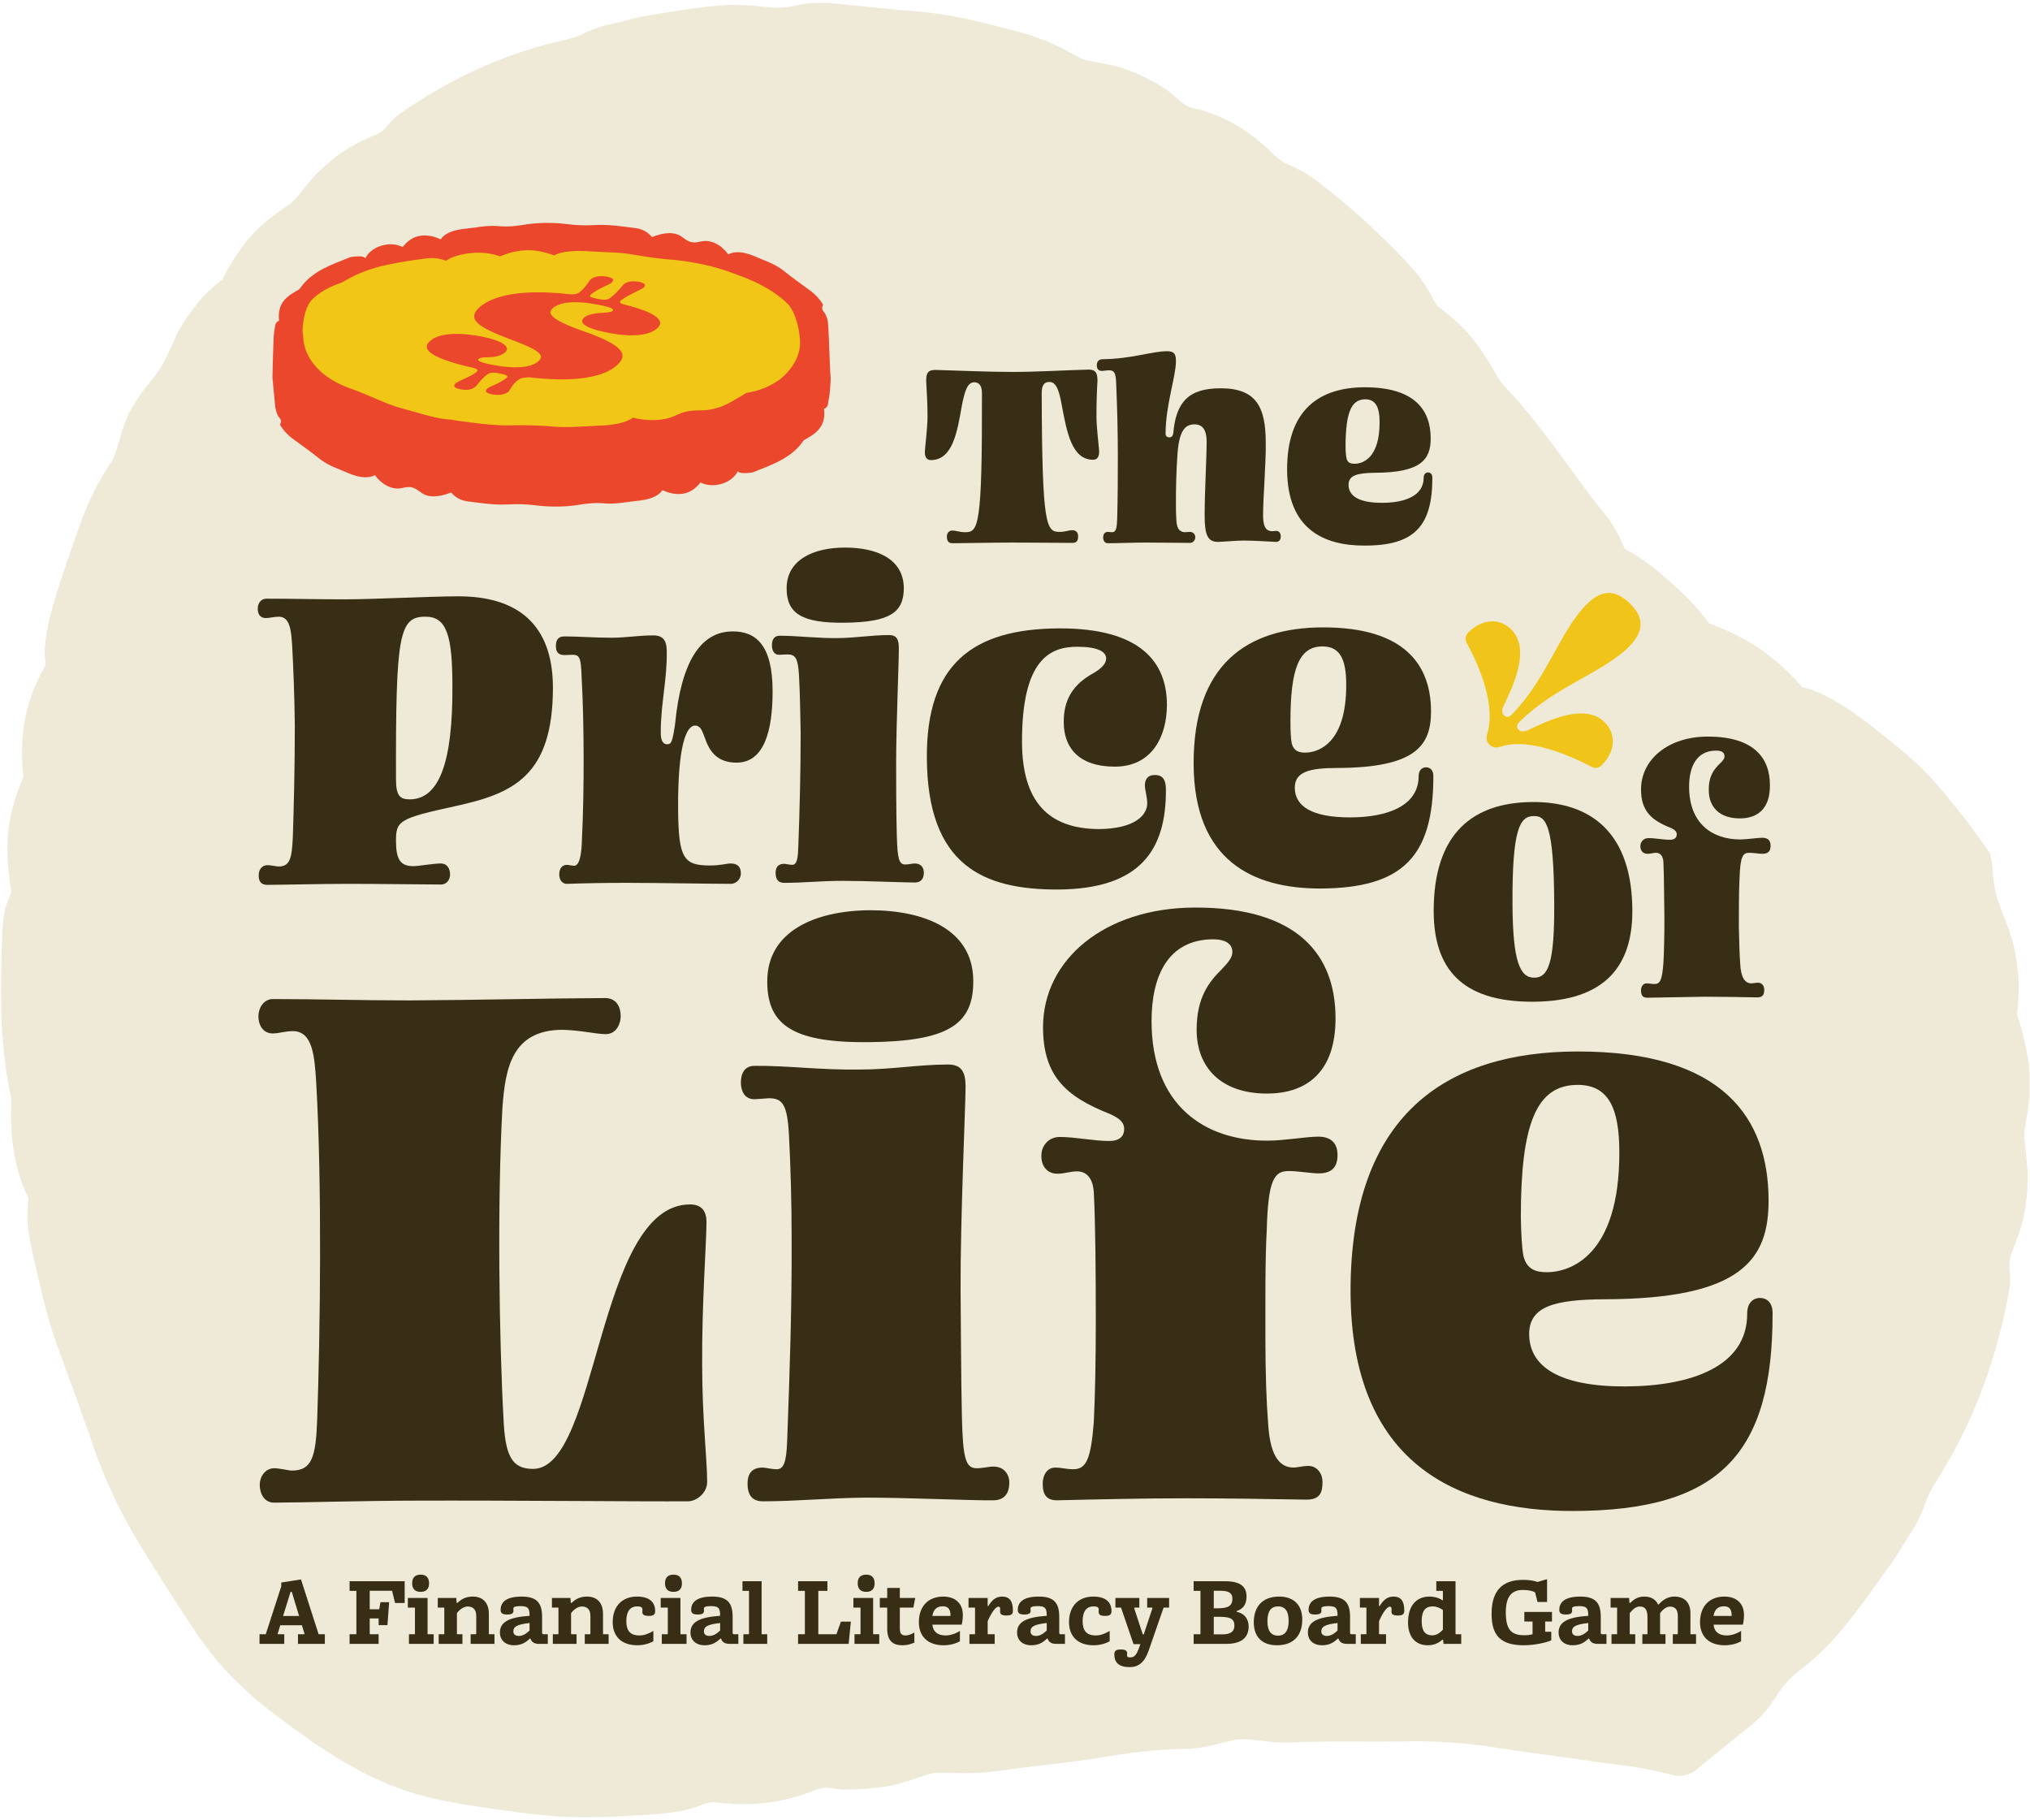 <svg xmlns="http://www.w3.org/2000/svg" width="608" height="545" fill="none" viewBox="0 0 608 545"><g clip-path="url(#clip0)"><path fill="#EFEAD7" d="M607.3 316.475C607.1 315.175 606.8 313.875 606.5 312.575C606.2 311.275 605.9 309.875 605.5 308.375C605.1 306.875 604.7 305.375 604.1 303.775C604.4 301.175 604.6 298.575 604.6 295.975C604.6 295.275 604.6 294.575 604.6 293.775C604.6 292.975 604.5 292.275 604.4 291.375C604.2 289.775 604 288.075 603.7 286.075C603.4 284.275 603 282.575 602.5 280.875C602 279.275 601.5 277.875 601 276.575L599.5 272.675C599.3 272.075 599 271.375 598.8 270.775C598.6 270.175 598.4 269.475 598.1 268.775C597.4 266.075 596.9 263.275 596.8 260.475C596.7 258.975 596.4 257.375 596.1 255.675L595.1 254.175C594.5 253.275 593.8 252.375 593.1 251.375C591.8 249.575 590.5 247.875 589.2 246.075C586.5 242.675 583.8 239.175 580.7 235.575C577.7 232.075 574.5 228.875 571 225.875C567.4 222.775 563.7 219.875 560.1 217.075C552.4 211.075 545.3 206.975 539.8 205.775C536 201.375 531.7 197.475 526.9 194.175C522.2 191.075 517.2 188.575 511.9 186.675C508.7 182.175 504.2 177.675 499.6 173.675C495.1 169.675 490.4 166.275 486.6 164.375C486 162.875 485.4 161.375 484.5 159.775C483.5 157.775 482.3 155.975 480.9 154.275C470.7 141.675 461.8 127.275 450.7 115.775C449.7 114.675 448.8 113.475 448.1 112.075C446.6 109.475 445.2 107.275 443.9 105.275C442.7 103.475 441.4 101.775 440 100.175C438.7 98.675 437.3 97.175 435.7 95.875C434 94.275 432.2 92.875 430.3 91.475C429.3 89.475 428.2 87.475 426.9 85.475C426.2 84.475 425.5 83.375 424.6 82.275C423.6 81.075 422.6 79.875 421.6 78.775C413.7 70.375 405.2 62.575 396.1 55.475C393.3 53.175 390.1 51.175 386.8 49.675C384.6 48.875 382.7 47.575 381.1 45.875C374.1 38.975 366.4 34.575 358.2 32.575C355.3 31.875 354.5 31.275 352.8 29.675C351.2 28.175 349.5 26.875 347.7 25.775C345.4 24.375 343 23.175 340.6 22.075C338.8 21.275 337 20.675 335.2 20.075C333.4 19.575 331.7 19.275 330.2 18.975C327.2 18.375 324.8 18.075 323.7 17.475C318.2 14.375 313.5 11.875 305.6 9.675C295.9 7.075 285.5 4.375 276.2 3.575C266.3 2.775 257.8 1.775 248.5 0.875C246.8 0.775 245.2 0.775 243.5 0.875C242.1 0.975 240.6 1.175 239.2 1.475C236.8 2.075 234.4 2.375 231.9 2.275C229 2.075 226.3 1.675 223.4 1.575C222 1.475 220.5 1.475 219 1.475C217.4 1.475 215.8 1.675 214.1 1.775C211.8 1.975 209.6 2.275 207.4 2.575C204.9 2.875 202.5 3.275 200 3.675C197.2 4.175 194.4 4.575 191.6 5.075L184.2 6.975C181 7.575 177.9 8.575 174.9 9.975C172.1 11.475 170 11.675 166.5 12.575C150 16.475 133.9 24.175 119.7 34.075C118.3 35.175 117 36.375 115.9 37.775C115.4 38.475 114.7 39.075 114 39.575C113.1 40.075 112.2 40.575 111.3 40.875C107 42.775 103.1 44.775 99.8 47.575C98.1 48.975 96.4 50.475 94.8 52.075C93.2 53.775 91.6 55.675 90 57.775C89.5 58.475 89 59.075 88.4 59.675C87.7 60.375 86.9 61.075 86.1 61.575C83.6 63.275 81.5 64.875 79.6 66.375C77.9 67.875 76.2 69.475 74.7 71.275C73.9 72.075 73.2 72.975 72.6 73.875C71.9 74.775 71.3 75.775 70.6 76.775C69.9 77.775 69.3 78.875 68.6 79.975C67.9 81.075 67.3 82.275 66.6 83.675C64.8 85.075 63.1 86.575 61.5 88.175C61.1 88.575 60.6 89.075 60.2 89.575C59.8 90.075 59.3 90.575 58.9 91.175C58 92.275 57.1 93.475 56.1 94.875C55.2 96.175 54.4 97.475 53.6 98.875C52.9 100.175 52.4 101.375 51.9 102.475L50.4 105.775C50.1 106.275 49.9 106.875 49.6 107.375C49.3 107.875 49.1 108.475 48.8 108.975C47.6 111.075 46.1 113.075 44.5 114.975C43.6 115.975 42.8 117.075 41.9 118.375C41 119.675 40.1 121.075 39.3 122.475C38.8 123.275 38.4 124.075 38.1 124.875C37.8 125.675 37.5 126.375 37.2 127.175C36.7 128.675 36.2 130.075 35.9 131.475C35.5 132.775 35.1 134.075 34.7 135.275C34.3 136.475 33.8 137.675 33.1 138.675C29.6 143.975 26.7 149.675 24.5 155.675C21.9 162.675 19.5 169.775 17.2 176.875C16.5 179.175 15.9 181.275 15.3 183.375C14.7 185.475 14.4 187.475 14 189.375C13.7 191.075 13.5 192.875 13.4 194.675C13.3 196.175 13.5 197.575 13.7 199.075C7.6 209.675 5.6 219.975 7 232.675C2.1 244.275 1.1 252.675 3.4 267.175C2.7 268.775 2.1 270.375 1.6 271.975C1.1 274.175 0.8 276.475 0.7 278.675C0.7 280.675 0.5 282.775 0.5 284.775L0.4 290.875C0.4 292.975 0.3 294.975 0.3 296.975C0.4 298.975 0.4 301.075 0.4 303.075C0.4 307.175 0.8 311.275 1.2 315.275C1.6 319.275 2.2 323.275 3 327.175C3.3 328.475 3.5 329.675 3.4 330.975C2.9 341.875 4.8 351.175 8.5 358.775C8.3 360.975 8.2 363.175 8.2 365.375C8.4 368.075 8.8 370.875 9.4 373.575L10.3 377.775L11.3 381.975C12 384.775 12.6 387.675 13.3 390.375C14.7 395.875 16.4 401.175 18.4 406.475C19.3 408.775 20.1 411.075 20.9 413.275C21.7 415.475 22.5 417.675 23.3 419.775L24.4 423.075C24.8 424.175 25.2 425.275 25.6 426.375C26.4 428.575 27.2 430.775 27.9 433.075C31.5 443.375 36.2 453.175 41.8 462.475C47.1 471.075 51.8 478.475 57.4 486.975C58.1 488.075 58.9 489.175 59.6 490.275L62.1 493.575C62.9 494.675 63.8 495.775 64.7 496.875L67.5 500.075L68.9 501.575C69.4 502.075 69.8 502.575 70.4 503.075L73.4 505.975C75.4 507.875 77.4 509.575 79.6 511.275C81.6 512.975 83.7 514.375 85.6 515.875L87.1 516.975C87.6 517.375 88.1 517.775 88.6 518.075L91.6 520.175L94.5 522.275L97.6 524.275L100.7 526.275C101.8 526.975 102.9 527.575 104 528.175C113.3 533.675 123.5 537.575 134.1 539.475C135.4 539.675 136.7 539.975 137.9 540.175C139.2 540.375 140.4 540.575 141.7 540.775L145.4 541.375L149.1 541.875C150.3 542.075 151.6 542.175 152.8 542.375C154 542.575 155.3 542.675 156.5 542.875C159 543.175 161.5 543.475 164.1 543.675C174 544.675 184.8 543.975 195.1 543.375C201.2 542.975 206.5 542.075 209.9 540.575C212.2 539.575 213.2 539.575 215.9 539.875C225.3 540.975 234.8 539.775 243.6 536.275C246.4 535.175 247.4 535.175 249.7 535.575C253.3 536.175 258.2 535.875 263.9 535.175C271.8 534.175 277.4 530.875 280.7 530.875C286.7 530.875 291.5 531.375 299.3 530.275C309.1 528.875 319.3 527.975 328.6 526.475C338.2 524.875 347.2 523.675 356.5 523.675C356.8 523.675 357.1 523.675 357.3 523.575C363.6 523.075 367.3 521.075 371.5 520.875C376.3 520.675 380.1 522.075 386.8 521.775C398 521.275 409.6 521.675 420.4 521.475C429.1 521.275 437.7 521.775 446.3 523.075C456.9 524.675 468.7 526.275 479.4 527.775C481.7 528.075 484 528.375 486.2 528.675L487.8 528.875L488.5 528.975L489.3 529.075L492.6 529.675C494.8 530.075 496.9 530.575 499.1 531.075C499.7 531.175 500.3 531.375 501 531.575C503.5 532.175 506.1 531.575 508 529.975C513.6 525.375 519.1 520.975 524.8 516.375C526.3 515.175 527.6 513.775 528.8 512.375C529.9 511.175 530.8 509.775 531.7 508.475C533.1 506.075 534.9 503.875 536.9 501.975C539.4 499.875 541.9 497.975 544.3 495.775C545.5 494.675 546.7 493.475 547.9 492.275C549.1 490.975 550.3 489.575 551.6 488.075C553.3 486.075 554.8 484.075 556.4 481.975C558.3 479.475 560.2 476.975 562 474.375C563.7 471.975 565.4 469.675 567.1 467.275L571.7 459.975C573.8 456.875 575.5 453.575 576.7 450.075C577.8 446.575 579.3 444.775 581.4 441.175C591.6 424.675 598.4 405.575 601.8 386.175C602.1 384.175 602.1 382.175 601.9 380.175C601.8 379.175 601.8 378.175 601.9 377.175C602.2 376.075 602.6 374.975 603 373.875C605 368.875 606.5 364.175 606.9 359.275C607.2 356.775 607.3 354.175 607.3 351.675C607.2 348.975 606.9 346.275 606.6 343.275C606.4 342.275 606.4 341.375 606.3 340.375C606.3 339.275 606.4 338.075 606.6 336.975C607.2 333.575 607.7 330.675 607.9 327.875C608.1 325.275 608.1 322.675 607.9 320.075C607.7 318.975 607.5 317.675 607.3 316.475Z"/><path fill="#382D15" d="M488.9 272.875C488.9 249.475 476.6 240.075 459 240.175C441.5 240.275 429.3 249.175 429.4 273.075C429.5 289.675 437.4 300.075 459.2 299.975C481.1 299.875 488.9 288.875 488.9 272.875ZM465.5 270.675C465.6 288.475 463.7 292.775 459.5 292.775C455.2 292.775 453.1 287.875 453 270.775C452.9 248.175 455.2 244.375 459.4 244.375C463.2 244.275 465.4 247.575 465.5 270.675Z"/><path fill="#382D15" d="M493.4 255.675C494.5 255.675 495.1 255.375 496 255.375C497.5 255.375 498.1 256.675 498.2 258.075C498.4 262.275 498.4 268.875 498.5 275.075C498.5 280.275 498.4 284.875 498.2 288.475C497.8 293.575 497.2 294.675 495.5 294.675C494.7 294.675 493.9 294.475 493.2 294.475C492 294.475 491.5 295.575 491.5 296.575C491.5 298.075 492 298.775 493.4 298.775C499.1 298.675 504.8 298.575 510.5 298.475C515.8 298.475 521 298.575 526.3 298.675C528.1 298.675 528.4 297.675 528.4 296.375C528.4 295.275 527.8 294.275 526.5 294.275C525.9 294.275 525 294.475 524.6 294.475C522.4 294.475 521.4 292.375 521.2 288.575C521 285.875 520.9 281.775 520.8 277.475C520.8 272.475 520.8 267.075 521 263.175C521.2 256.375 522 255.375 523.9 255.375C525.2 255.375 526.9 255.675 527.8 255.675C529.4 255.675 530.3 255.075 530.3 253.275C530.3 251.875 529.7 250.875 527.8 250.875C526.3 250.875 523.3 251.375 521.2 251.375C513 251.375 505.9 246.775 505.9 235.575C505.9 229.775 508 224.775 514 224.775C515.7 224.775 516.5 225.375 516.5 226.475C516.5 227.175 516 227.875 515 228.775C513.4 230.375 511.7 232.375 511.8 236.675C511.8 241.575 514.9 245.075 521.1 245.075C526 245.075 530.2 242.575 530.1 235.075C530.1 226.975 525.3 220.575 511.5 220.575C499.6 220.575 491.5 227.475 491.5 236.375C491.5 242.775 494.5 245.575 500.3 247.875C501.7 248.475 502.2 249.075 502.2 249.875C502.2 250.775 501.6 251.475 500.2 251.475C498.2 251.475 495.8 250.975 493.7 250.975C492.2 250.975 491.3 252.175 491.3 253.375C491.3 254.875 492.2 255.675 493.4 255.675Z"/><path fill="#382D15" d="M181.4 309.675C184.8 309.675 185.9 306.275 185.9 304.375C185.9 300.775 184 298.875 181.3 298.875C161.9 298.975 143.7 299.475 122.6 299.575C107.8 299.575 95.1 299.175 81.7 299.175C79.3 299.175 77.4 301.375 77.4 304.475C77.4 306.675 78.6 309.475 81.7 309.475C83.4 309.475 85.5 308.775 87.7 308.775C93.7 308.775 94.2 316.375 94.7 324.075C96.5 355.175 95.9 399.275 95 425.075C94.6 436.375 93.4 440.375 87.4 440.375C86.4 440.375 83.8 439.675 82.1 439.675C79.7 439.675 77.8 441.875 77.8 444.675C77.8 447.075 79 449.975 82.1 449.975C89.3 449.975 110.4 449.375 124.7 449.375C152.2 449.275 192 449.675 206.1 449.575C208.5 449.575 211.8 447.175 211.8 443.775C211.8 436.875 210.3 425.075 210.3 408.375C210.2 390.375 211.6 371.775 211.6 365.975C211.6 362.375 209.9 360.675 206.6 360.675C178.8 360.775 179.3 439.775 159.7 439.875C153.2 439.875 151.3 435.875 150.8 424.775C149.5 401.075 148.9 359.675 150.5 331.375C151.4 319.875 153.3 308.375 168.6 308.375C174.3 308.575 178.6 309.675 181.4 309.675Z"/><path fill="#382D15" d="M260.6 272.575C244.1 272.675 229.7 278.875 229.8 293.975C229.8 307.175 237.8 312.375 260.7 312.075C283.6 311.775 291.6 306.975 291.5 293.775C291.5 278.475 277.1 272.575 260.6 272.575ZM226 319.175C222.9 319.175 221.9 321.575 221.9 324.175C221.9 326.575 222.9 329.175 226 329.175C226.7 329.175 228.2 328.975 230.3 328.875C234.4 328.875 235.8 330.775 236.3 339.875C236.8 349.175 237.1 360.475 237.1 370.775C237.2 391.175 236.5 411.675 235.8 430.375C235.6 435.675 235.4 439.975 232.7 439.975C231 439.975 229.3 439.475 228.4 439.475C225.5 439.475 223.9 440.975 223.9 444.275C223.9 448.075 225.6 449.575 228.5 449.575C238.6 449.575 248.1 448.575 259.4 448.475C272.3 448.475 291 449.375 297.5 449.275C300.9 449.275 302.3 447.075 302.3 443.975C302.3 441.575 300.8 439.175 297.5 439.175C296.1 439.175 294.4 439.675 292.5 439.675C289.1 439.675 288.4 436.375 288.1 424.375C287.8 412.175 287.8 393.275 287.7 386.075C287.6 365.975 289.2 330.275 289.2 325.475C289.2 320.975 288 318.775 283.9 318.775C275.3 318.775 266.9 320.275 257.8 320.275C245.6 320.475 236 319.075 226 319.175Z"/><path fill="#382D15" d="M316.6 351.475C319 351.475 320.4 350.775 322.6 350.775C326 350.775 327.4 353.675 327.6 356.975C328.1 366.575 328.2 381.375 328.2 395.475C328.2 407.175 328 417.775 327.6 425.875C326.7 437.375 325.2 439.975 321.4 439.975C319.5 439.975 317.8 439.475 316.1 439.475C313.5 439.475 312.3 441.875 312.3 444.275C312.3 447.675 313.5 449.275 316.6 449.275C329.5 448.975 342.5 448.675 355.4 448.675C367.4 448.675 379.3 448.875 391.3 449.075C395.4 449.075 396.1 446.875 396.1 443.775C396.1 441.375 394.6 438.975 391.8 438.975C390.4 438.975 388.4 439.475 387.5 439.475C382.5 439.475 380.3 434.675 379.8 426.075C379.3 419.875 379 410.775 379 400.975C379 389.675 378.9 377.275 379.4 368.375C379.8 353.075 381.7 350.675 386 350.675C388.9 350.675 392.7 351.375 394.9 351.375C398.5 351.375 400.6 349.875 400.6 345.875C400.6 342.775 399.1 340.375 394.8 340.375C391.4 340.375 384.5 341.575 379.7 341.575C361 341.675 344.9 331.175 344.9 305.775C344.9 292.575 349.6 281.375 363.3 281.275C367.1 281.275 369.1 282.675 369.1 285.075C369.1 286.775 367.9 288.175 365.8 290.375C362.2 293.975 358.4 298.575 358.4 308.375C358.4 319.375 365.4 327.475 379.5 327.475C390.5 327.475 400.1 321.875 400 304.675C399.9 286.275 389.1 271.675 357.8 271.775C330.7 271.875 312.4 287.475 312.4 307.575C312.4 322.175 319.2 328.375 332.4 333.575C335.5 334.975 336.7 336.175 336.7 338.075C336.7 340.275 335.3 341.675 332.2 341.675C327.6 341.675 322.1 340.475 317.4 340.475C314 340.475 311.9 343.175 311.9 345.975C311.8 349.575 314 351.475 316.6 351.475Z"/><path fill="#382D15" d="M530.9 393.175C530.9 390.075 529.2 388.675 527.1 388.675C525.2 388.675 523.3 390.075 523.3 393.275C523.4 409.275 506.4 415.075 487 415.175C467.1 415.275 458 409.275 458 399.475C458 391.075 465.9 389.175 480.5 389.075C521.7 388.975 529.8 377.175 529.7 359.275C529.6 335.075 516.4 314.775 472.3 314.875C433 314.975 404.4 333.975 404.5 386.875C404.7 438.075 436.1 452.575 471.3 452.475C515.2 452.375 531 435.275 530.9 393.175ZM472.5 324.875C481.6 324.875 485 331.575 485 344.975C485.1 376.375 470 380.975 463.3 380.975C459.9 380.975 457.3 380.075 456.3 376.175C455.8 373.775 455.6 369.475 455.5 364.475C455.5 336.875 460 324.875 472.5 324.875Z"/><path fill="#382D15" d="M135.5 205.575C135.6 227.875 131.7 239.275 122.8 239.375C119.9 239.375 118.6 238.475 118.6 233.375C118.5 190.375 119.5 184.675 127.3 184.675C133.8 184.575 135.5 190.275 135.5 205.575ZM80 264.975C84.2 264.975 96 264.675 104.5 264.675C113.9 264.675 127.5 264.875 132.1 264.875C133.9 264.875 134.8 263.275 134.8 261.875C134.8 259.975 133.8 258.575 132.1 258.575C129.7 258.575 125.4 259.375 123.8 259.375C119.9 259.375 118.6 257.375 118.6 251.775C118.6 245.775 119.5 245.075 136.5 241.375C153.3 237.675 165.7 232.675 165.6 205.675C165.5 186.775 154.8 178.475 137 178.575C129.1 178.575 112 179.475 103.3 179.475C94.7 179.475 87.4 179.275 79.8 179.275C78.3 179.275 77.2 180.475 77.2 182.275C77.2 183.875 77.9 185.175 79.8 185.075C80.8 185.075 82.1 184.675 83.5 184.675C86.9 184.675 87.2 188.875 87.5 193.275C87.9 200.475 88.2 208.875 88.3 217.175C88.3 229.575 88 241.875 87.7 250.775C87.4 257.175 86.8 259.475 83.4 259.475C82.9 259.475 81.1 259.075 80.1 259.075C78.6 259.075 77.5 260.275 77.5 261.975C77.4 263.775 78.1 264.975 80 264.975Z"/><path fill="#382D15" d="M174.3 251.275C174.2 254.975 173.8 259.275 171.9 259.275C171.6 259.275 170.1 258.975 169.9 258.975C168.1 258.975 167.5 260.375 167.5 261.875C167.5 263.275 168.2 264.775 170 264.675C175.3 264.475 181.3 264.375 187.7 264.375C196.5 264.375 213.7 264.675 218.8 264.675C220.7 264.675 221.9 263.075 221.9 261.575C221.9 259.375 220.7 258.575 218.8 258.575C217.7 258.575 215.7 259.175 212.7 259.175C204.7 259.175 203.2 257.075 203.1 242.075C203 223.475 205.5 217.375 208.1 217.275C209.9 217.275 210.3 218.875 211.2 221.175C212.7 225.675 215.4 228.375 220.6 228.375C229 228.375 231.4 218.575 231.4 206.975C231.4 193.075 226.3 189.075 219.5 189.075C209.7 189.075 204 198.375 202.2 216.775C201.4 222.175 201.1 222.875 199.8 222.875C198.7 222.875 197.9 221.975 197.9 219.375C197.9 210.575 199.8 203.775 199.7 195.175C199.7 192.475 199.1 190.275 195.7 190.275C191.2 190.275 187.4 190.975 183.2 190.975C177.9 190.975 173.3 190.575 169.1 190.575C166.9 190.575 166.5 191.975 166.5 193.475C166.5 194.875 166.9 196.175 169.1 196.175C169.6 196.175 170.3 196.075 171.5 196.075C173.7 196.075 174 197.175 174.2 202.775C174.6 209.875 174.8 218.275 174.8 227.475C174.8 235.075 174.7 243.075 174.3 251.275Z"/><path fill="#382D15" d="M253.1 163.975C243.7 163.975 235.6 167.575 235.6 176.175C235.6 183.675 240.1 186.675 253.2 186.475C266.3 186.275 270.7 183.575 270.7 176.075C270.6 167.275 262.5 163.975 253.1 163.975ZM233.5 190.375C231.7 190.375 231.2 191.775 231.2 193.275C231.2 194.675 231.8 196.175 233.5 196.075C233.9 196.075 234.7 195.975 235.9 195.975C238.2 195.975 239 197.075 239.3 202.175C239.6 207.475 239.7 213.875 239.8 219.675C239.8 231.275 239.5 242.875 239.1 253.575C239 256.575 238.8 258.975 237.3 258.975C236.3 258.975 235.4 258.675 234.9 258.675C233.3 258.675 232.3 259.475 232.3 261.375C232.3 263.575 233.3 264.375 234.9 264.375C240.6 264.375 246 263.775 252.4 263.775C259.7 263.775 270.3 264.275 274 264.275C275.9 264.275 276.7 263.075 276.7 261.275C276.7 259.875 275.9 258.575 274 258.575C273.2 258.575 272.2 258.875 271.1 258.875C269.2 258.875 268.8 256.975 268.6 250.175C268.4 243.275 268.4 232.475 268.4 228.375C268.4 216.975 269.3 196.675 269.2 193.975C269.2 191.375 268.5 190.175 266.2 190.175C261.3 190.175 256.6 190.975 251.4 191.075C244.6 191.175 239.2 190.375 233.5 190.375Z"/><path fill="#382D15" d="M306.1 222.375C306 197.275 314.6 193.675 322.7 193.675C328.8 193.675 331.3 195.175 331.3 197.175C331.3 198.775 329.9 200.175 327.5 201.575C322.8 204.175 318.5 208.175 318.6 216.275C318.6 223.875 323.1 229.575 333.9 229.575C345.2 229.575 349.5 220.275 349.5 211.075C349.5 198.475 341.8 188.075 317.2 188.175C291 188.275 277.5 199.175 277.6 226.775C277.7 259.375 294.7 266.375 316.7 266.375C342 266.275 349.3 254.075 349.2 236.375C349.2 233.475 348.2 232.075 345.9 232.075C343.6 232.075 342.9 233.575 342.9 235.175C342.9 236.575 343.6 238.575 343.6 240.575C343.6 243.975 340.1 248.175 329.1 248.275C313.8 248.175 306.2 239.875 306.1 222.375Z"/><path fill="#382D15" d="M429.3 232.375C429.3 230.575 428.3 229.775 427.1 229.775C426 229.775 424.9 230.575 424.9 232.375C424.9 241.475 415.3 244.775 404.3 244.775C393 244.775 387.8 241.475 387.8 235.875C387.8 231.075 392.3 229.975 400.6 229.975C424 229.875 428.6 223.275 428.6 213.075C428.6 199.375 421 187.775 396 187.875C373.7 187.975 357.4 198.775 357.5 228.775C357.6 257.875 375.4 266.075 395.4 266.075C420.4 265.975 429.3 256.275 429.3 232.375ZM396.1 193.575C401.3 193.575 403.2 197.375 403.2 204.975C403.3 222.775 394.7 225.375 390.9 225.375C389 225.375 387.5 224.875 386.9 222.675C386.6 221.275 386.5 218.875 386.5 215.975C386.5 200.375 389 193.575 396.1 193.575Z"/><path fill="#382D15" d="M303.3 111.375C295.5 111.375 287.7 110.975 280.1 110.775C277.6 110.775 277.4 112.175 277.4 114.175C277.6 117.475 277.8 121.075 277.8 124.675C277.8 128.475 277 134.075 277 135.475C277 136.875 277.6 137.775 278.8 137.775C285.3 137.775 286.7 129.475 288.1 121.375C289 116.875 289.8 114.475 291.8 114.475C293.4 114.475 294.1 115.675 294.1 117.775C294.2 158.075 293 159.375 289 159.375C287.4 159.375 286.4 158.875 285.2 158.875C284.3 158.875 283.6 159.575 283.6 160.675C283.6 161.775 283.9 162.675 285.3 162.675C288.2 162.675 297.1 162.475 303.2 162.475C309.4 162.475 318.3 162.575 321.2 162.575C322.6 162.575 322.9 161.775 322.9 160.575C322.9 159.375 322.2 158.775 321.2 158.775C320 158.775 319.1 159.275 317.4 159.275C313.4 159.275 312.1 157.975 312 117.675C312 115.575 312.6 114.375 314.3 114.375C316.3 114.375 317.2 116.775 318 121.275C319.5 129.375 321 137.675 327.4 137.675C328.6 137.675 329.2 136.775 329.2 135.375C329.2 133.975 328.4 128.375 328.4 124.575C328.4 120.975 328.5 117.375 328.7 114.075C328.7 112.075 328.4 110.675 326.1 110.675C318.5 110.875 310.7 111.375 303.3 111.375Z"/><path fill="#382D15" d="M352.3 155.275C352.2 153.875 352.2 152.275 352.2 150.375C352.2 145.975 352.3 141.275 352.6 137.075C353 129.075 354.8 127.075 357.8 127.075C360.4 127.075 361.3 129.075 361.4 131.875C361.4 137.375 360.8 147.075 360.8 154.375C360.8 160.175 361.7 162.275 364.8 162.275C367.5 162.175 370.1 161.875 372.5 161.875C376 161.875 379.5 162.175 382.2 162.275C383.2 162.275 383.6 161.475 383.6 160.675C383.6 159.775 383.2 158.975 382.2 158.975C382 158.975 381.4 159.075 381.1 159.075C379 159.075 378.3 157.475 378.3 154.275C378.3 149.175 379.2 138.475 379.1 132.575C379.1 121.675 376.1 116.275 365.6 116.275C356 116.275 352.2 120.375 351.4 129.775C351.3 130.475 350.9 130.975 350.3 130.975C349.5 130.975 349.1 130.575 349.1 129.875C349.1 121.275 352.2 112.775 352.2 108.175C352.2 105.975 351.7 105.175 349.5 105.175C345.1 105.175 338.9 107.475 330.2 107.575C329 107.575 328.5 108.375 328.5 109.375C328.5 110.475 329 111.075 330.1 111.075C330.5 111.075 331.6 110.875 332.1 110.875C333.8 110.875 334.2 111.775 334.3 114.775C334.6 121.975 334.8 128.975 334.8 136.275C334.8 142.275 334.8 148.475 334.6 155.475C334.5 157.675 334.4 159.375 333.1 159.375C332.9 159.375 331.9 159.275 331.8 159.275C330.8 159.275 330.4 160.075 330.4 160.975C330.4 161.775 330.8 162.675 331.8 162.675C334.4 162.675 339.3 162.475 343.1 162.475C347.8 162.475 353.3 162.575 356.4 162.575C357.4 162.575 358 161.675 358 160.875C358 160.075 357.4 159.275 356.4 159.275C356.2 159.275 355.2 159.375 354.7 159.375C353 159.175 352.4 157.975 352.3 155.275Z"/><path fill="#382D15" d="M429 143.075C429 141.975 428.4 141.475 427.7 141.475C427 141.475 426.4 141.975 426.4 143.075C426.4 148.575 420.6 150.575 413.9 150.575C407.1 150.575 403.9 148.575 403.9 145.175C403.9 142.275 406.6 141.675 411.6 141.575C425.8 141.575 428.5 137.475 428.5 131.275C428.5 122.975 423.9 115.975 408.8 115.975C395.3 115.975 385.4 122.575 385.5 140.775C385.6 158.375 396.4 163.375 408.5 163.375C423.6 163.475 429 157.575 429 143.075ZM408.9 119.575C412 119.575 413.2 121.875 413.2 126.475C413.2 137.275 408.1 138.875 405.7 138.875C404.5 138.875 403.6 138.575 403.3 137.275C403.1 136.475 403 134.975 403 133.275C403.1 123.775 404.6 119.575 408.9 119.575Z"/><path fill="#EA472C" d="M247.3 94.275C247.2 93.975 247 93.675 246.8 93.475C246.1 92.575 246.1 92.275 246.5 91.275V91.175C245.5 89.575 244.3 88.275 243 87.275C239.8 84.875 237.4 83.275 234.7 81.075C231.9 78.875 229 78.075 226.1 76.775C223.2 75.575 220.4 74.975 218.1 76.175C217.7 75.675 217.4 75.175 216.9 74.775C215 72.775 212.3 71.775 210.1 72.275C207.7 72.875 206.7 72.675 205 71.475L204.3 70.975C202.2 69.375 199.1 69.475 195.3 70.975C194.1 69.675 192.7 68.575 190.1 68.275C187.6 67.975 182.5 67.175 178.7 67.375C174.9 67.575 172.8 67.475 169.5 67.075C166.3 66.675 161.6 66.575 157.8 67.175C154 67.775 152.1 67.975 148.8 67.675C145.5 67.475 142.6 68.175 139.5 68.475C136.4 68.775 133.4 69.575 132 71.675C129.6 70.575 127.5 70.275 125.5 70.675C123.6 71.075 122 72.175 120.6 73.975C118.4 72.875 116 72.975 113.9 73.675C111.9 74.375 110.2 75.675 109.4 77.375C109.2 76.775 107.8 76.575 105 76.975C102.3 78.075 99.5 79.075 96.8 80.475C94.2 81.875 91.7 83.675 90 86.175C89.7 86.675 89.2 86.875 88.7 87.175C84.7 89.375 83.1 91.775 83.6 96.175C83.4 95.975 83 96.175 82.5 97.075C82.4 97.675 82.3 98.275 82.2 98.775C81.8 100.575 81.7 110.775 81.6 113.075C81.9 115.875 82.1 118.675 82.4 121.475C82.5 122.375 82.7 123.375 83.1 124.175C83.2 124.475 83.4 124.775 83.6 124.975C84.3 125.875 84.3 126.175 83.9 127.175V127.275C84.9 128.875 86.1 130.175 87.4 131.175C90.6 133.575 93 135.175 95.7 137.375C98.5 139.575 101.4 140.375 104.3 141.675C107.2 142.875 110 143.475 112.3 142.275C112.7 142.775 113 143.275 113.5 143.675C115.4 145.675 118.1 146.675 120.3 146.175C122.7 145.575 123.7 145.775 125.4 146.975L126.1 147.475C128.2 149.075 131.3 148.975 135.1 147.475C136.3 148.775 137.7 149.875 140.3 150.175C142.8 150.475 147.9 151.275 151.7 151.075C155.5 150.875 157.6 150.975 160.9 151.375C164.1 151.775 168.8 151.875 172.6 151.275C176.4 150.675 178.3 150.475 181.6 150.775C184.9 150.975 187.8 150.275 190.9 149.975C194 149.675 197 148.875 198.4 146.775C200.8 147.875 202.9 148.175 204.9 147.775C206.8 147.375 208.4 146.275 209.8 144.475C212 145.575 214.4 145.475 216.5 144.775C218.5 144.075 220.2 142.775 221 141.075C221.2 141.675 222.6 141.875 225.4 141.475C228.1 140.375 230.9 139.375 233.6 137.975C236.2 136.575 238.7 134.775 240.4 132.275C240.7 131.775 241.2 131.575 241.7 131.275C245.7 129.075 247.3 126.675 246.8 122.275C247 122.475 247.4 122.275 247.9 121.375C248 120.775 248.1 120.175 248.2 119.675C248.6 117.875 248.7 115.575 248.8 113.275C248.5 110.475 248.3 99.775 248 96.975C248 96.075 247.7 95.075 247.3 94.275Z"/><path fill="#F2C617" d="M235.8 90.875C233.7 88.775 231 86.975 228 85.375C226.5 84.575 224.9 83.875 223.2 83.175L218.9 81.575C213.4 79.575 207.9 78.475 202.4 77.875C198.1 77.575 194 76.975 189.8 76.275C185.8 75.475 181.1 75.575 176.9 75.275C172.3 74.975 168.4 75.175 165.9 76.475C160.2 74.275 155.1 74.475 149.8 76.775C147 75.775 144 75.475 141.1 75.775C138.1 76.075 135.3 76.875 133.6 78.075C132.1 77.575 130.4 77.075 127.8 77.375C123.8 77.875 119.7 78.475 115.6 79.375C111.5 80.275 107.4 81.675 103.3 84.075C102.6 84.575 101.7 84.875 100.8 85.175C98 86.275 95.7 87.575 93.6 89.575C91.6 91.575 90.8 95.175 90.6 99.175L90.8 100.475C90.8 103.175 91.7 105.675 93 107.675C94.2 109.575 95.7 110.975 97 112.075C99.8 114.275 102.3 115.375 104.8 116.275C110.5 118.275 115.2 120.875 120.3 122.275C125 123.475 129.3 125.075 133.9 125.575C134.3 125.675 134.7 125.575 135.2 125.675C135.8 125.775 136.3 125.875 136.9 125.975C142.2 126.675 147.7 127.475 152.8 127.375C157.3 127.275 161.8 127.375 166.2 127.775C170.3 128.075 174.9 127.675 179.2 127.475C183.5 127.375 187.3 126.675 189.6 125.075C193.8 126.175 198.8 126.075 202 124.575C205.1 123.075 206.8 122.875 210.3 122.875C212.1 122.875 214 122.475 216 121.775C217 121.375 218.1 120.875 219.1 120.275C219.9 119.775 222 118.675 223.5 117.675C227.6 117.075 232.1 115.175 234.8 112.575C237.5 109.975 239.4 106.775 239.6 103.275C239.8 99.875 238.4 93.375 235.8 90.875Z"/><path fill="#EA472C" d="M155.2 113.775C153.1 115.375 152.9 116.775 152.2 117.375C151.1 118.175 149.4 118.475 147.3 118.075C145.3 117.675 145.1 116.975 146.2 116.175C146.9 115.675 149.7 114.775 151.7 113.175C152.6 112.475 151.4 112.175 149.3 111.775C147.3 111.375 146.5 111.675 145.9 112.175C143.7 113.875 143.1 115.275 142.3 115.875C141.3 116.675 139.9 116.975 137.9 116.575C135.9 116.175 135.6 115.475 136.6 114.675C137.5 113.975 140.6 112.975 142.5 111.575C143.2 111.075 143.3 110.575 141.8 110.175C127.7 106.975 126.1 104.175 129.1 101.875C131.6 99.875 137 99.375 144.2 100.775C150.5 101.975 153.2 103.975 151.2 105.575C149.8 106.675 148 106.975 146.3 106.975C144.7 106.975 143.8 107.075 143.4 107.475C142.7 107.975 144.1 108.675 148.2 109.375C153.9 110.475 158.8 110.075 160.9 108.475C163.7 106.375 161.4 104.775 152.5 101.475C143.5 98.075 139 95.475 144.3 91.475C148.4 88.375 156.5 86.575 170.3 88.075C171.7 88.275 172.8 88.075 173.5 87.575C175.8 85.775 176.2 84.175 177 83.575C178.1 82.775 179.8 82.475 181.9 82.875C183.9 83.275 184.1 83.975 183 84.775C182.2 85.375 179.2 86.375 177 88.175C176.1 88.875 177.3 89.175 179.4 89.575C181.4 89.975 182.2 89.675 182.8 89.175C185.2 87.375 186.1 85.775 186.9 85.075C187.9 84.275 189.4 84.075 191.3 84.375C193.3 84.775 193.6 85.475 192.6 86.275C192 86.675 188.3 88.275 186.2 89.775C185.5 90.275 185.4 90.775 186.9 91.175C196.6 93.575 199.7 96.175 196.5 98.575C194.1 100.475 189.2 100.975 182.8 99.775C176.3 98.575 172.7 96.875 175.1 94.975C176.3 94.075 178.5 93.775 180.6 93.675C181.9 93.575 183 93.475 183.4 93.175C184.1 92.575 183.2 91.975 178.7 91.175C172 89.875 167.8 90.575 165.8 92.075C163.9 93.575 164 95.475 175.3 99.375C187.4 103.675 188.4 106.575 184.2 109.875C179.8 113.275 171 114.475 158.5 112.975C157 113.075 155.9 113.175 155.2 113.775Z"/><path fill="#F0C418" d="M488 193.575C480.1 201.475 465.5 205.675 455 216.275C454.2 217.075 454.2 217.875 454.9 218.575C455.5 219.175 456.5 219.175 457.8 218.575C463.5 215.875 474.7 210.375 480.6 216.275C484 219.675 484 224.775 479.8 229.075C478.8 230.075 477.8 230.275 476.4 229.475C468.6 225.475 457.1 220.875 449.2 223.675C447.8 224.075 446.8 223.675 446.1 222.975C445.4 222.275 445 221.375 445.4 219.875C448 211.775 443.6 200.375 439.4 192.775C438.7 191.575 438.8 190.475 439.8 189.375C444 185.175 449.2 185.075 452.6 188.475C458.6 194.375 453.1 205.575 450.4 211.275C449.7 212.575 449.8 213.575 450.4 214.175C451.1 214.875 451.9 214.875 452.7 214.075C463.2 203.475 467.3 188.875 475.2 180.975C480.7 175.475 484.9 177.575 488.1 180.675C491.3 183.775 493.5 187.975 488 193.575Z"/><path fill="#382D15" d="M97.291 492.266V489.386H95.431L90.151 472.976L84.241 473.906V475.046L79.591 489.386H77.731V492.266H85.141V489.386H83.251L83.161 489.266L83.941 486.686H90.421L91.201 489.266L91.111 489.386H89.251V492.266H97.291ZM89.581 483.926H84.781L87.031 476.696H87.391L89.581 483.926ZM113.403 492.266V489.386H110.823L110.733 489.266V484.646H113.403V486.656H116.043L116.553 479.786H113.943L113.583 481.916H110.733V476.366H117.423L118.323 480.026H121.203V473.516H104.703V476.396H106.683L106.743 476.516V489.266L106.683 489.386H104.703V492.266H113.403ZM129.891 492.266V489.386H128.121L128.061 489.266V478.526H122.151V481.406H124.221L124.281 481.526V489.266L124.221 489.386H122.481V492.266H129.891ZM125.991 476.696C127.641 476.696 128.511 475.796 128.511 474.146C128.511 472.466 127.671 471.536 125.991 471.536C124.311 471.536 123.441 472.436 123.441 474.116C123.441 475.766 124.281 476.696 125.991 476.696ZM148.098 492.266V489.386H146.478L146.418 489.236V483.296C146.418 480.116 144.768 478.106 141.618 478.106C139.608 478.106 138.258 478.796 136.998 479.996H136.758L136.668 478.526H131.118V481.406H133.008L133.068 481.526V489.266L133.008 489.386H131.388V492.266H138.498V489.386H136.908L136.848 489.266V483.056C137.718 481.916 138.918 481.076 140.088 481.076C141.858 481.076 142.638 482.186 142.638 483.866V489.236L142.548 489.386H140.958V492.266H148.098ZM164.071 492.266V489.386H162.841C162.481 489.386 162.361 489.266 162.361 488.936V484.106C162.361 479.756 160.501 478.106 156.241 478.106C151.651 478.106 149.941 479.756 149.941 482.066C149.941 482.966 150.331 483.476 151.891 483.476C153.511 483.476 153.781 482.996 153.781 482.336C153.781 482.186 153.751 481.886 153.751 481.706C153.751 481.286 154.141 480.956 155.911 480.956C158.371 480.956 158.611 481.856 158.611 483.866C152.251 484.286 149.731 485.816 149.731 488.876C149.731 491.276 151.531 492.686 153.871 492.686C156.001 492.686 157.291 492.026 158.701 490.676H158.881C159.211 491.786 160.111 492.266 161.401 492.266H164.071ZM158.611 488.246C157.561 489.326 156.451 489.896 155.401 489.896C154.441 489.896 153.751 489.446 153.751 488.546C153.751 487.166 154.711 486.446 158.611 486.026V488.246ZM182.288 492.266V489.386H180.668L180.608 489.236V483.296C180.608 480.116 178.958 478.106 175.808 478.106C173.798 478.106 172.448 478.796 171.188 479.996H170.948L170.858 478.526H165.308V481.406H167.198L167.258 481.526V489.266L167.198 489.386H165.578V492.266H172.688V489.386H171.098L171.038 489.266V483.056C171.908 481.916 173.108 481.076 174.278 481.076C176.048 481.076 176.828 482.186 176.828 483.866V489.236L176.738 489.386H175.148V492.266H182.288ZM195.687 488.396C194.187 489.296 192.807 489.746 191.517 489.746C188.727 489.746 187.587 488.306 187.587 485.456C187.587 482.546 188.727 481.046 190.857 481.046C192.087 481.046 192.417 481.406 192.417 482.006C192.417 482.186 192.387 482.546 192.387 482.696C192.387 483.446 192.777 483.896 194.307 483.896C195.897 483.896 196.227 483.356 196.227 482.426C196.227 479.966 194.727 478.106 190.767 478.106C186.357 478.106 183.507 480.986 183.507 485.756C183.507 490.106 186.237 492.686 190.857 492.686C192.717 492.686 194.397 492.206 195.687 491.486V488.396ZM205.624 492.266V489.386H203.854L203.794 489.266V478.526H197.884V481.406H199.954L200.014 481.526V489.266L199.954 489.386H198.214V492.266H205.624ZM201.724 476.696C203.374 476.696 204.244 475.796 204.244 474.146C204.244 472.466 203.404 471.536 201.724 471.536C200.044 471.536 199.174 472.436 199.174 474.116C199.174 475.766 200.014 476.696 201.724 476.696ZM221.141 492.266V489.386H219.911C219.551 489.386 219.431 489.266 219.431 488.936V484.106C219.431 479.756 217.571 478.106 213.311 478.106C208.721 478.106 207.011 479.756 207.011 482.066C207.011 482.966 207.401 483.476 208.961 483.476C210.581 483.476 210.851 482.996 210.851 482.336C210.851 482.186 210.821 481.886 210.821 481.706C210.821 481.286 211.211 480.956 212.981 480.956C215.441 480.956 215.681 481.856 215.681 483.866C209.321 484.286 206.801 485.816 206.801 488.876C206.801 491.276 208.601 492.686 210.941 492.686C213.071 492.686 214.361 492.026 215.771 490.676H215.951C216.281 491.786 217.181 492.266 218.471 492.266H221.141ZM215.681 488.246C214.631 489.326 213.521 489.896 212.471 489.896C211.511 489.896 210.821 489.446 210.821 488.546C210.821 487.166 211.781 486.446 215.681 486.026V488.246ZM229.788 492.266V489.386H228.168L228.108 489.266V473.516H222.378V476.396H224.268L224.328 476.516V489.266L224.268 489.386H222.648V492.266H229.788ZM254.179 492.266L254.839 485.606H251.869L250.519 489.386H245.149L245.089 489.266V476.516L245.149 476.396H247.819V473.516H239.029V476.396H241.009L241.069 476.516V489.266L241.009 489.386H239.029V492.266H254.179ZM263.338 492.266V489.386H261.568L261.508 489.266V478.526H255.598V481.406H257.668L257.728 481.526V489.266L257.668 489.386H255.928V492.266H263.338ZM259.438 476.696C261.088 476.696 261.958 475.796 261.958 474.146C261.958 472.466 261.118 471.536 259.438 471.536C257.758 471.536 256.888 472.436 256.888 474.116C256.888 475.766 257.728 476.696 259.438 476.696ZM273.857 488.876C272.867 489.446 271.967 489.746 271.277 489.746C270.017 489.746 269.507 489.236 269.507 487.706V481.406H273.557L274.127 478.526H269.507V475.526H265.727V478.526H263.507V481.406H265.667L265.727 481.526V487.736C265.727 491.336 267.407 492.686 270.257 492.686C271.697 492.686 272.747 492.386 273.857 491.876V488.876ZM279.257 483.896C279.557 481.856 280.727 481.016 282.347 481.016C283.997 481.016 284.687 481.856 284.687 483.896H279.257ZM287.507 488.396C285.977 489.326 284.507 489.746 283.217 489.746C280.907 489.746 279.467 488.696 279.257 486.506H288.047C288.257 485.636 288.377 484.526 288.377 483.596C288.377 480.416 286.397 478.106 282.497 478.106C278.057 478.106 275.207 480.986 275.207 485.756C275.207 490.136 277.997 492.686 282.587 492.686C284.447 492.686 286.217 492.236 287.507 491.486V488.396ZM297.913 492.266V489.386H295.873L295.813 489.266V485.486C296.923 482.906 298.213 481.136 299.023 481.136C299.413 481.136 299.563 481.346 299.563 481.796C299.563 481.976 299.533 482.426 299.533 482.606C299.533 483.326 299.893 483.776 301.453 483.776C303.103 483.776 303.373 483.206 303.373 482.246C303.373 479.486 302.383 478.106 300.133 478.106C298.363 478.106 297.103 479.096 295.993 480.956H295.813V478.526H290.083V481.406H291.973L292.033 481.526V489.266L291.973 489.386H290.353V492.266H297.913ZM318.963 492.266V489.386H317.733C317.373 489.386 317.253 489.266 317.253 488.936V484.106C317.253 479.756 315.393 478.106 311.133 478.106C306.543 478.106 304.833 479.756 304.833 482.066C304.833 482.966 305.223 483.476 306.783 483.476C308.403 483.476 308.673 482.996 308.673 482.336C308.673 482.186 308.643 481.886 308.643 481.706C308.643 481.286 309.033 480.956 310.803 480.956C313.263 480.956 313.503 481.856 313.503 483.866C307.143 484.286 304.623 485.816 304.623 488.876C304.623 491.276 306.423 492.686 308.763 492.686C310.893 492.686 312.183 492.026 313.593 490.676H313.773C314.103 491.786 315.003 492.266 316.293 492.266H318.963ZM313.503 488.246C312.453 489.326 311.343 489.896 310.293 489.896C309.333 489.896 308.643 489.446 308.643 488.546C308.643 487.166 309.603 486.446 313.503 486.026V488.246ZM332.357 488.396C330.857 489.296 329.477 489.746 328.187 489.746C325.397 489.746 324.257 488.306 324.257 485.456C324.257 482.546 325.397 481.046 327.527 481.046C328.757 481.046 329.087 481.406 329.087 482.006C329.087 482.186 329.057 482.546 329.057 482.696C329.057 483.446 329.447 483.896 330.977 483.896C332.567 483.896 332.897 483.356 332.897 482.426C332.897 479.966 331.397 478.106 327.437 478.106C323.027 478.106 320.177 480.986 320.177 485.756C320.177 490.106 322.907 492.686 327.527 492.686C329.387 492.686 331.067 492.206 332.357 491.486V488.396ZM340.947 494.006C340.197 495.956 339.447 496.316 338.427 496.316C337.617 496.316 337.557 496.016 337.557 495.656C337.557 495.506 337.587 495.296 337.587 495.146C337.587 494.396 337.197 493.946 335.667 493.946C334.107 493.946 333.747 494.486 333.747 495.416C333.747 497.846 335.097 499.226 338.307 499.226C340.827 499.226 342.717 498.026 344.037 494.276L348.507 481.406H350.157V478.526H343.587V481.406H345.087L345.177 481.556L342.567 489.416H342.267L339.687 481.556L339.777 481.406H341.247V478.526H334.077V481.406H335.757L339.507 492.356H341.547L340.947 494.006ZM367.316 492.266C371.996 492.266 373.976 490.226 373.976 487.106C373.976 484.976 372.896 483.176 370.376 482.666V482.456C372.416 481.766 373.346 480.386 373.346 478.046C373.346 475.346 371.756 473.516 366.986 473.516H357.506V476.396H359.486L359.546 476.516V489.266L359.486 489.386H357.506V492.266H367.316ZM363.536 489.416V484.166H365.396C368.846 484.166 369.716 485.066 369.716 486.776C369.716 488.426 368.756 489.416 366.176 489.416H363.536ZM363.536 481.616V476.366H365.636C368.126 476.366 369.116 477.146 369.116 478.736C369.116 480.866 367.856 481.616 364.736 481.616H363.536ZM382.449 492.686C387.429 492.686 390.039 489.746 390.039 484.976C390.039 480.656 387.519 478.106 383.109 478.106C378.129 478.106 375.519 481.106 375.519 485.816C375.519 490.196 378.039 492.686 382.449 492.686ZM382.779 489.806C380.649 489.806 379.599 488.336 379.599 485.456C379.599 482.516 380.679 481.046 382.779 481.046C384.939 481.046 385.959 482.516 385.959 485.396C385.959 488.306 384.879 489.806 382.779 489.806ZM406.063 492.266V489.386H404.833C404.473 489.386 404.353 489.266 404.353 488.936V484.106C404.353 479.756 402.493 478.106 398.233 478.106C393.643 478.106 391.933 479.756 391.933 482.066C391.933 482.966 392.323 483.476 393.883 483.476C395.503 483.476 395.773 482.996 395.773 482.336C395.773 482.186 395.743 481.886 395.743 481.706C395.743 481.286 396.133 480.956 397.903 480.956C400.363 480.956 400.603 481.856 400.603 483.866C394.243 484.286 391.723 485.816 391.723 488.876C391.723 491.276 393.523 492.686 395.863 492.686C397.993 492.686 399.283 492.026 400.693 490.676H400.873C401.203 491.786 402.103 492.266 403.393 492.266H406.063ZM400.603 488.246C399.553 489.326 398.443 489.896 397.393 489.896C396.433 489.896 395.743 489.446 395.743 488.546C395.743 487.166 396.703 486.446 400.603 486.026V488.246ZM415.13 492.266V489.386H413.09L413.03 489.266V485.486C414.14 482.906 415.43 481.136 416.24 481.136C416.63 481.136 416.78 481.346 416.78 481.796C416.78 481.976 416.75 482.426 416.75 482.606C416.75 483.326 417.11 483.776 418.67 483.776C420.32 483.776 420.59 483.206 420.59 482.246C420.59 479.486 419.6 478.106 417.35 478.106C415.58 478.106 414.32 479.096 413.21 480.956H413.03V478.526H407.3V481.406H409.19L409.25 481.526V489.266L409.19 489.386H407.57V492.266H415.13ZM437.65 492.266V489.386H436.03L435.94 489.236V473.516H430.18V476.396H432.07L432.16 476.516V479.276C431.32 478.676 429.82 478.106 428.17 478.106C424.03 478.106 421.72 481.046 421.72 485.846C421.72 490.196 423.97 492.686 427.63 492.686C429.52 492.686 430.87 492.026 431.98 491.036H432.22L432.34 492.266H437.65ZM432.16 488.006C431.17 489.116 430.12 489.716 429.01 489.716C426.82 489.716 425.8 488.366 425.8 485.456C425.8 482.426 426.88 481.046 429.07 481.046C430.15 481.046 431.29 481.496 432.16 482.126V488.006ZM464.62 488.636H462.79V485.576H464.83V482.696H456.55V485.576H459.01V489.386C458.17 489.596 457.48 489.686 456.58 489.686C452.62 489.686 451 488.006 451 482.816C451 478.046 452.8 476.126 456.07 476.126C457.72 476.126 458.89 476.366 459.76 476.846L460.51 479.726H463.36V472.886C462.91 473.036 460.99 473.576 460.51 473.726C459.43 473.366 458.05 473.096 456.22 473.096C449.86 473.096 446.74 476.396 446.74 483.326C446.74 489.626 449.35 492.686 456.37 492.686C459.37 492.686 462.79 491.996 464.62 491.216V488.636ZM481.151 492.266V489.386H479.921C479.561 489.386 479.441 489.266 479.441 488.936V484.106C479.441 479.756 477.581 478.106 473.321 478.106C468.731 478.106 467.021 479.756 467.021 482.066C467.021 482.966 467.411 483.476 468.971 483.476C470.591 483.476 470.861 482.996 470.861 482.336C470.861 482.186 470.831 481.886 470.831 481.706C470.831 481.286 471.221 480.956 472.991 480.956C475.451 480.956 475.691 481.856 475.691 483.866C469.331 484.286 466.811 485.816 466.811 488.876C466.811 491.276 468.611 492.686 470.951 492.686C473.081 492.686 474.371 492.026 475.781 490.676H475.961C476.291 491.786 477.191 492.266 478.481 492.266H481.151ZM475.691 488.246C474.641 489.326 473.531 489.896 472.481 489.896C471.521 489.896 470.831 489.446 470.831 488.546C470.831 487.166 471.791 486.446 475.691 486.026V488.246ZM507.978 492.266V489.386H506.358L506.298 489.266V483.086C506.298 480.056 504.648 478.106 501.528 478.106C499.608 478.106 498.078 479.006 496.818 480.446H496.578C495.948 479.006 494.508 478.106 492.558 478.106C490.638 478.106 489.498 478.796 488.268 479.996H488.028L487.938 478.526H482.388V481.406H484.278L484.338 481.526V489.266L484.278 489.386H482.658V492.266H489.768V489.386H488.178L488.118 489.266V483.056C488.988 481.946 489.978 481.076 491.118 481.076C492.948 481.076 493.428 482.366 493.428 484.316V489.266L493.338 489.386H491.898V492.266H498.828V489.386H497.268L497.208 489.266V483.086C498.018 481.976 499.068 481.106 500.208 481.106C501.888 481.106 502.518 482.246 502.518 483.926V489.266L502.428 489.386H501.018V492.266H507.978ZM513.221 483.896C513.521 481.856 514.691 481.016 516.311 481.016C517.961 481.016 518.651 481.856 518.651 483.896H513.221ZM521.471 488.396C519.941 489.326 518.471 489.746 517.181 489.746C514.871 489.746 513.431 488.696 513.221 486.506H522.011C522.221 485.636 522.341 484.526 522.341 483.596C522.341 480.416 520.361 478.106 516.461 478.106C512.021 478.106 509.171 480.986 509.171 485.756C509.171 490.136 511.961 492.686 516.551 492.686C518.411 492.686 520.181 492.236 521.471 491.486V488.396Z"/></g><defs><clipPath id="clip0"><rect width="607.6" height="543.7" fill="#fff" transform="translate(0.2 0.875)"/></clipPath></defs></svg>